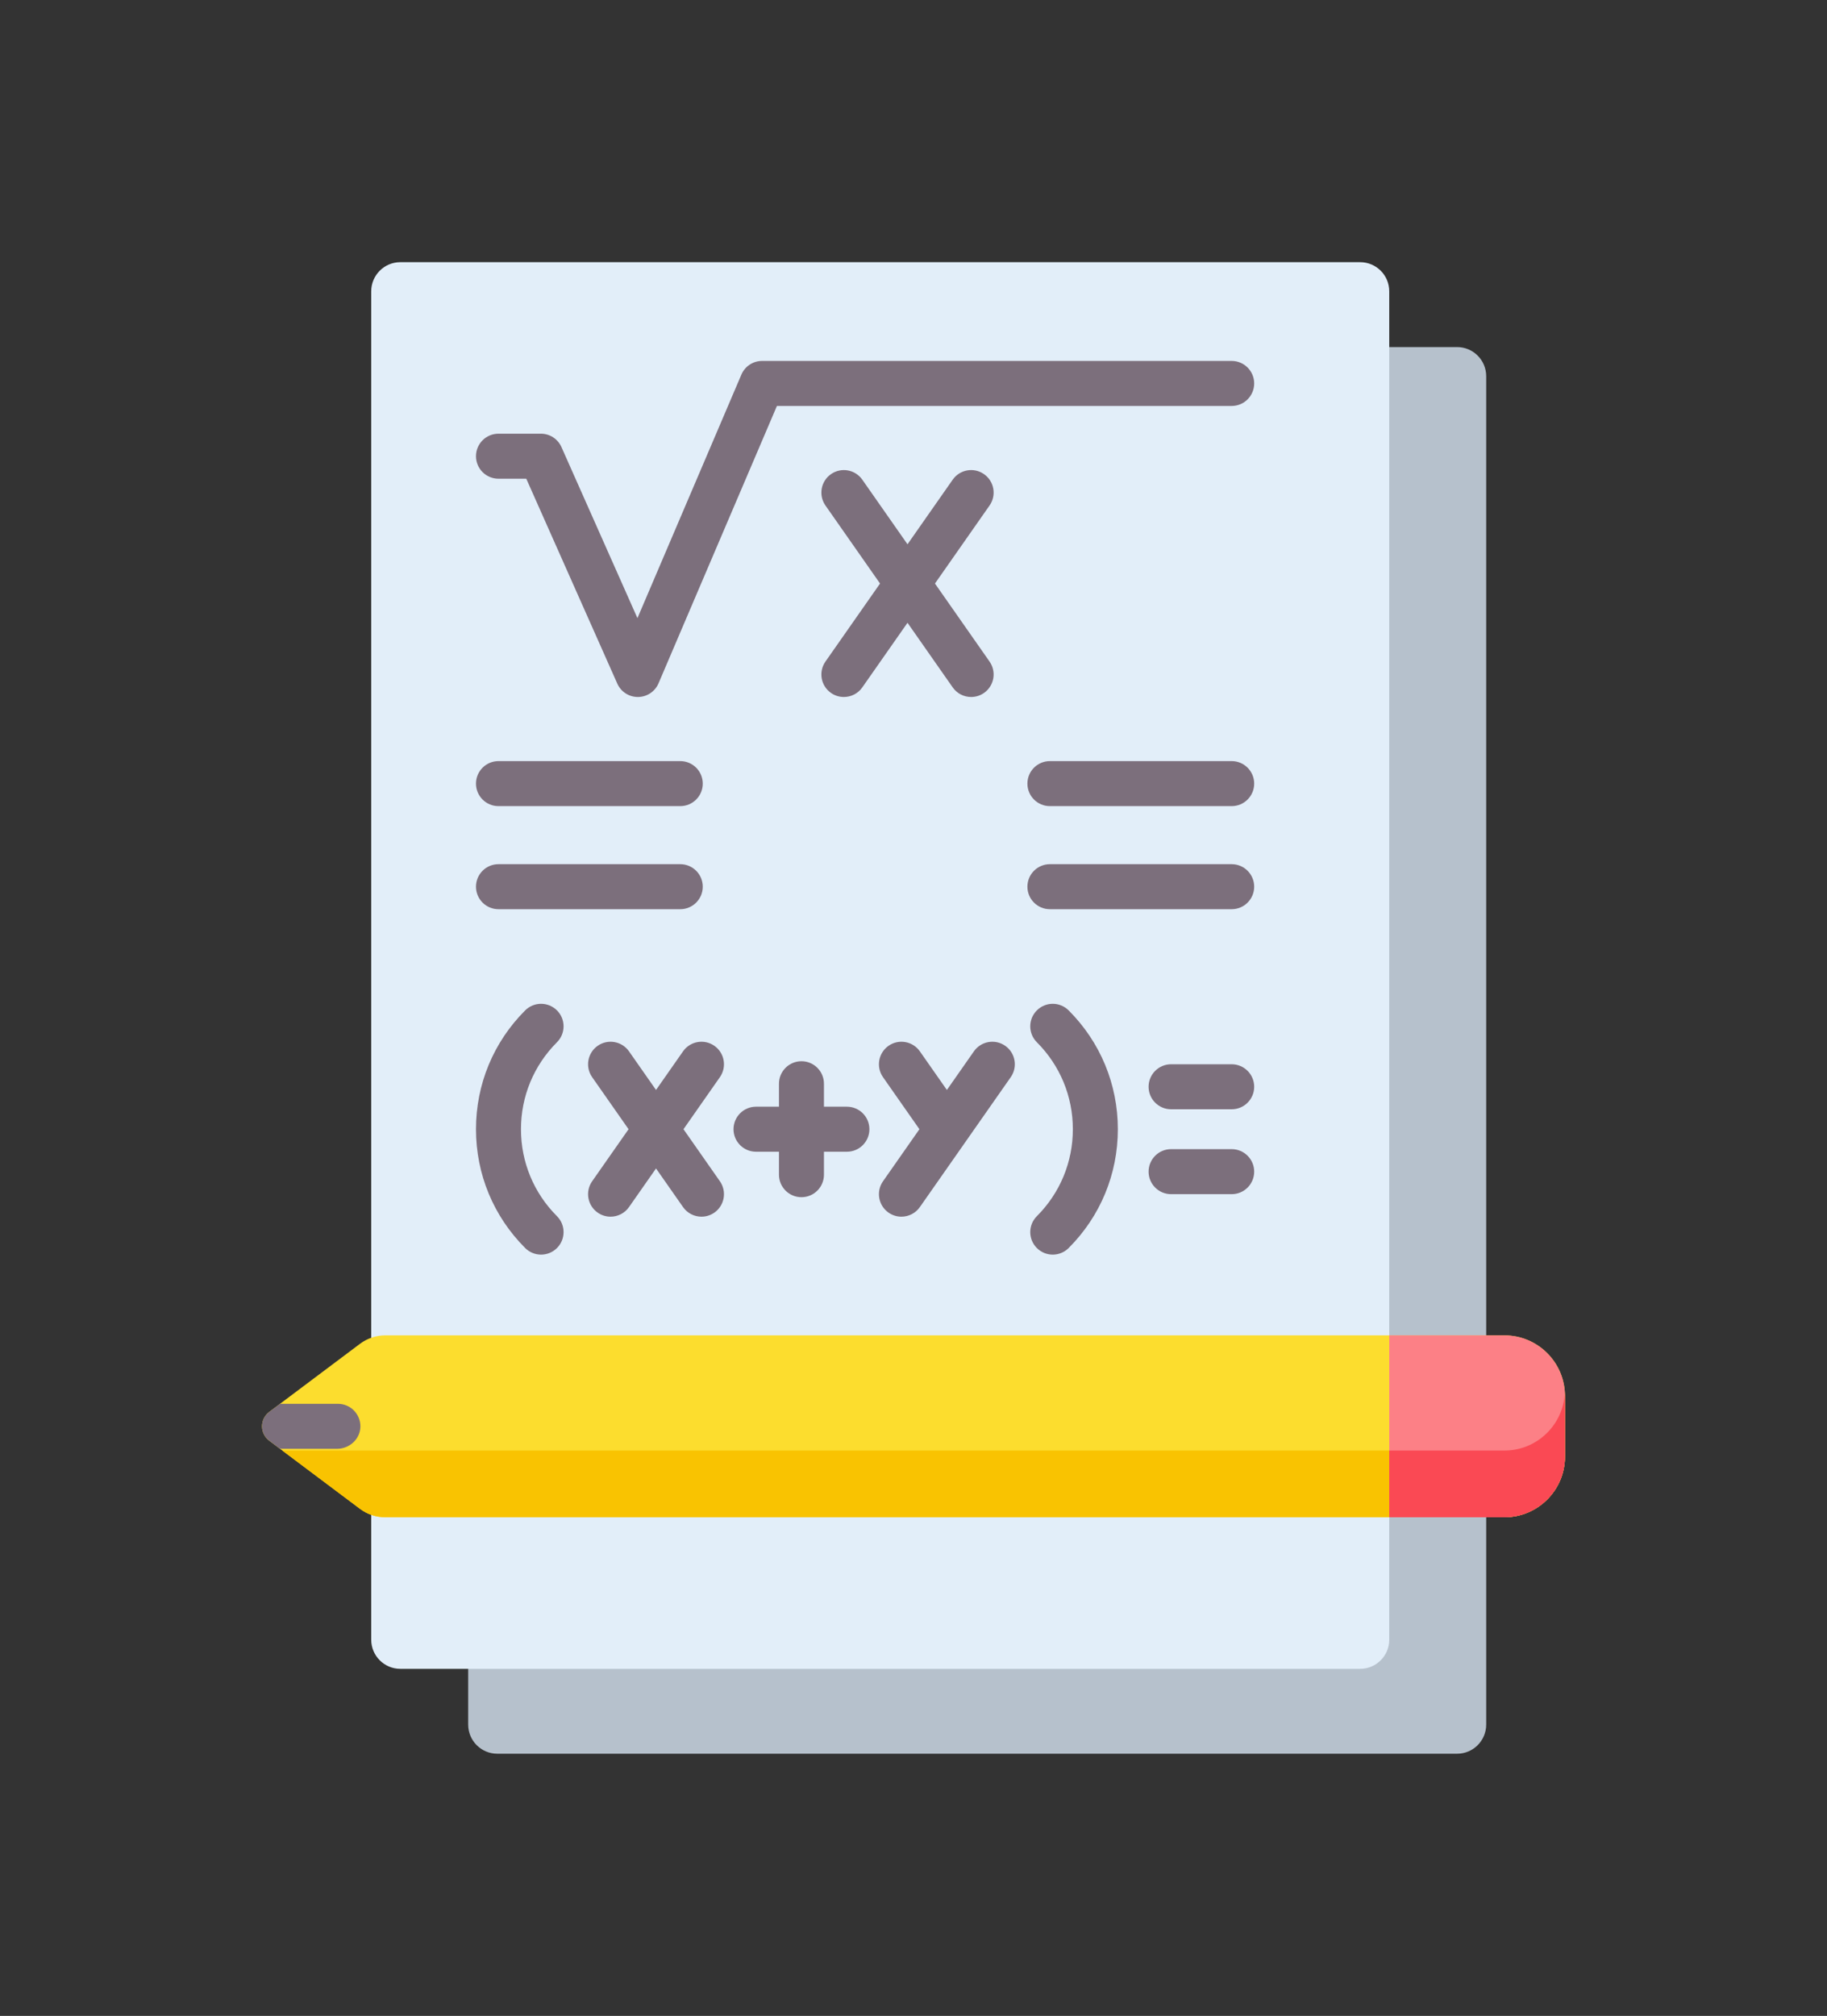 <?xml version="1.0" encoding="UTF-8" standalone="no"?>
<svg
   version="1.1"
   width="627.523"
   height="692"
   x="0"
   y="0"
   viewBox="0 0 627.523 692"
   xml:space="preserve"
   class=""
   id="svg46"
   sodipodi:docname="maths.svg"
   inkscape:version="1.1 (c68e22c387, 2021-05-23)"
   xmlns:inkscape="http://www.inkscape.org/namespaces/inkscape"
   xmlns:sodipodi="http://sodipodi.sourceforge.net/DTD/sodipodi-0.dtd"
   xmlns="http://www.w3.org/2000/svg"
   xmlns:svg="http://www.w3.org/2000/svg"><rect x="0" y="0" width="627.523" height="692" fill="#333333" stroke="none"/><defs
     id="defs50" /><sodipodi:namedview
     id="namedview48"
     pagecolor="#ffffff"
     bordercolor="#666666"
     borderopacity="1.0"
     inkscape:pageshadow="2"
     inkscape:pageopacity="0.0"
     inkscape:pagecheckerboard="0"
     showgrid="false"
     fit-margin-top="90"
     fit-margin-left="90"
     fit-margin-right="90"
     fit-margin-bottom="90"
     inkscape:zoom="1.7050781"
     inkscape:cx="313.18213"
     inkscape:cy="298.52005"
     inkscape:window-width="2560"
     inkscape:window-height="1334"
     inkscape:window-x="-11"
     inkscape:window-y="-11"
     inkscape:window-maximized="1"
     inkscape:current-layer="svg46" /><g
     id="g44"
     transform="translate(57.762,90)"><path
       d="M 442.703,512 H 113.045 c -5.523,0 -10,-4.477 -10,-10 V 39.138 c 0,-5.523 4.477,-10 10,-10 h 329.659 c 5.523,0 10,4.477 10,10 V 502 c -0.001,5.523 -4.478,10 -10.001,10 z"
       fill="#b6c1cc"
       data-original="#b6c1cc"
       class=""
       id="path2" /><path
       d="M 409.402,482.862 H 79.744 c -5.523,0 -10,-4.477 -10,-10 V 10 c 0,-5.523 4.477,-10 10,-10 h 329.659 c 5.523,0 10,4.477 10,10 v 462.862 c -0.001,5.523 -4.478,10 -10.001,10 z"
       fill="#e2eef9"
       data-original="#e5ecf1"
       class=""
       id="path4" /><path
       d="M 458.948,430.829 H 74.552 c -3.121,0 -6.157,-1.012 -8.653,-2.884 l -31.188,-23.39 c -3.297,-2.472 -3.297,-7.417 0,-9.89 l 31.188,-23.39 c 2.496,-1.872 5.533,-2.884 8.653,-2.884 h 384.396 c 11.495,0 20.813,9.318 20.813,20.813 v 20.813 c 0,11.494 -9.318,20.812 -20.813,20.812 z"
       fill="#fcdd2e"
       data-original="#fcdd2e"
       class=""
       id="path6" /><path
       d="M 458.948,407.935 H 39.218 l 26.681,20.01 c 2.496,1.872 5.533,2.884 8.653,2.884 h 384.396 c 11.495,0 20.813,-9.318 20.813,-20.813 v -20.813 c 0,-0.351 -0.035,-0.694 -0.052,-1.041 -0.546,11.009 -9.617,19.773 -20.761,19.773 z"
       fill="#f9c301"
       data-original="#f9c301"
       class=""
       id="path8" /><path
       d="m 419.402,430.829 h 39.546 c 11.495,0 20.813,-9.318 20.813,-20.813 v -20.813 c 0,-11.495 -9.318,-20.813 -20.813,-20.813 h -39.546 z"
       fill="#fc8086"
       data-original="#fc8086"
       id="path10" /><path
       d="m 458.948,407.935 h -39.546 v 22.894 h 39.546 c 11.495,0 20.813,-9.318 20.813,-20.813 v -20.813 c 0,-0.351 -0.035,-0.693 -0.053,-1.04 -0.545,11.008 -9.617,19.772 -20.76,19.772 z"
       fill="#fa4954"
       data-original="#fa4954"
       id="path12" /><g
       fill="#8f818f"
       id="g42"><path
         d="m 113.451,74.328 h 9.548 l 31.262,70.339 c 1.24,2.792 4.008,4.589 7.06,4.589 h 0.056 c 3.073,-0.023 5.842,-1.865 7.049,-4.692 l 40.662,-95.211 h 156.199 c 4.268,0 7.726,-3.459 7.726,-7.726 0,-4.267 -3.459,-7.726 -7.726,-7.726 h -161.3 c -3.095,0 -5.89,1.846 -7.106,4.692 l -35.701,83.596 -26.1,-58.723 c -1.24,-2.79 -4.007,-4.589 -7.06,-4.589 h -14.569 c -4.268,0 -7.726,3.459 -7.726,7.726 0,4.267 3.458,7.725 7.726,7.725 z"
         fill="#7c6f7c"
         data-original="#8f818f"
         class=""
         id="path14" /><path
         d="m 280.224,72.76 c -3.495,-2.448 -8.314,-1.597 -10.761,1.899 L 253.939,96.836 238.415,74.659 c -2.446,-3.495 -7.265,-4.347 -10.761,-1.899 -3.496,2.447 -4.346,7.265 -1.899,10.761 l 18.753,26.789 -18.753,26.789 c -2.447,3.495 -1.597,8.313 1.899,10.76 1.348,0.944 2.893,1.397 4.424,1.397 2.437,0 4.834,-1.149 6.337,-3.296 l 15.524,-22.177 15.524,22.177 c 1.503,2.147 3.9,3.296 6.337,3.296 1.529,0 3.075,-0.453 4.424,-1.397 3.496,-2.447 4.346,-7.265 1.899,-10.76 L 263.37,110.31 282.123,83.521 c 2.447,-3.496 1.597,-8.314 -1.899,-10.761 z"
         fill="#7c6f7c"
         data-original="#8f818f"
         class=""
         id="path16" /><path
         d="m 113.451,186.718 h 62.44 c 4.268,0 7.726,-3.459 7.726,-7.726 0,-4.267 -3.459,-7.726 -7.726,-7.726 h -62.44 c -4.268,0 -7.726,3.459 -7.726,7.726 0,4.267 3.458,7.726 7.726,7.726 z"
         fill="#7c6f7c"
         data-original="#8f818f"
         class=""
         id="path18" /><path
         d="m 113.451,222.1 h 62.44 c 4.268,0 7.726,-3.459 7.726,-7.726 0,-4.267 -3.459,-7.726 -7.726,-7.726 h -62.44 c -4.268,0 -7.726,3.459 -7.726,7.726 0,4.267 3.458,7.726 7.726,7.726 z"
         fill="#7c6f7c"
         data-original="#8f818f"
         class=""
         id="path20" /><path
         d="m 365.288,171.266 h -62.439 c -4.268,0 -7.726,3.459 -7.726,7.726 0,4.267 3.459,7.726 7.726,7.726 h 62.439 c 4.268,0 7.726,-3.459 7.726,-7.726 0,-4.267 -3.458,-7.726 -7.726,-7.726 z"
         fill="#7c6f7c"
         data-original="#8f818f"
         class=""
         id="path22" /><path
         d="m 365.288,206.647 h -62.439 c -4.268,0 -7.726,3.459 -7.726,7.726 0,4.267 3.459,7.726 7.726,7.726 h 62.439 c 4.268,0 7.726,-3.459 7.726,-7.726 0,-4.266 -3.458,-7.726 -7.726,-7.726 z"
         fill="#7c6f7c"
         data-original="#8f818f"
         class=""
         id="path24" /><path
         d="m 187.605,268.997 c -3.495,-2.448 -8.314,-1.597 -10.761,1.899 l -9.28,13.257 -9.28,-13.257 c -2.447,-3.495 -7.265,-4.348 -10.761,-1.899 -3.496,2.447 -4.346,7.265 -1.899,10.76 l 12.508,17.869 -12.508,17.869 c -2.447,3.495 -1.597,8.313 1.899,10.76 1.348,0.944 2.893,1.397 4.424,1.397 2.437,0 4.834,-1.149 6.337,-3.296 l 9.28,-13.257 9.28,13.257 c 1.503,2.147 3.9,3.296 6.337,3.296 1.529,0 3.075,-0.453 4.424,-1.397 3.496,-2.447 4.346,-7.265 1.899,-10.76 l -12.508,-17.869 12.508,-17.869 c 2.447,-3.495 1.597,-8.313 -1.899,-10.76 z"
         fill="#7c6f7c"
         data-original="#8f818f"
         class=""
         id="path26" /><path
         d="m 287.507,268.997 c -3.495,-2.448 -8.313,-1.597 -10.761,1.899 l -9.28,13.257 -9.28,-13.257 c -2.447,-3.495 -7.265,-4.348 -10.761,-1.899 -3.496,2.447 -4.346,7.265 -1.899,10.76 l 12.508,17.869 -12.508,17.869 c -2.447,3.495 -1.597,8.313 1.899,10.76 1.348,0.944 2.893,1.397 4.424,1.397 2.437,0 4.834,-1.149 6.337,-3.296 l 31.219,-44.599 c 2.448,-3.495 1.598,-8.313 -1.898,-10.76 z"
         fill="#7c6f7c"
         data-original="#8f818f"
         class=""
         id="path28" /><path
         d="m 233.126,289.9 h -7.883 v -7.884 c 0,-4.267 -3.459,-7.726 -7.726,-7.726 -4.267,0 -7.726,3.459 -7.726,7.726 v 7.884 h -7.883 c -4.268,0 -7.726,3.459 -7.726,7.726 0,4.267 3.459,7.726 7.726,7.726 h 7.883 v 7.883 c 0,4.267 3.459,7.726 7.726,7.726 4.267,0 7.726,-3.459 7.726,-7.726 v -7.883 h 7.883 c 4.268,0 7.726,-3.459 7.726,-7.726 0,-4.267 -3.458,-7.726 -7.726,-7.726 z"
         fill="#7c6f7c"
         data-original="#8f818f"
         class=""
         id="path30" /><path
         d="m 365.288,275.33 h -20.813 c -4.268,0 -7.726,3.459 -7.726,7.726 0,4.267 3.459,7.726 7.726,7.726 h 20.813 c 4.268,0 7.726,-3.459 7.726,-7.726 0,-4.266 -3.458,-7.726 -7.726,-7.726 z"
         fill="#7c6f7c"
         data-original="#8f818f"
         class=""
         id="path32" /><path
         d="m 365.288,304.469 h -20.813 c -4.268,0 -7.726,3.459 -7.726,7.726 0,4.267 3.459,7.726 7.726,7.726 h 20.813 c 4.268,0 7.726,-3.459 7.726,-7.726 0,-4.267 -3.458,-7.726 -7.726,-7.726 z"
         fill="#7c6f7c"
         data-original="#8f818f"
         class=""
         id="path34" /><path
         d="m 133.546,256.842 c -3.018,-3.017 -7.909,-3.017 -10.928,0 -10.893,10.894 -16.893,25.378 -16.893,40.784 0,15.406 6,29.89 16.893,40.784 1.509,1.509 3.487,2.263 5.464,2.263 1.977,0 3.955,-0.755 5.464,-2.263 3.017,-3.017 3.017,-7.909 0,-10.927 -7.976,-7.975 -12.368,-18.579 -12.368,-29.857 0,-11.279 4.392,-21.882 12.368,-29.858 3.017,-3.017 3.017,-7.909 0,-10.926 z"
         fill="#7c6f7c"
         data-original="#8f818f"
         class=""
         id="path36" /><path
         d="m 298.365,256.842 c -3.017,3.017 -3.017,7.909 0,10.927 7.976,7.975 12.368,18.579 12.368,29.858 0,11.278 -4.392,21.882 -12.368,29.857 -3.017,3.017 -3.017,7.909 0,10.927 1.509,1.509 3.487,2.263 5.464,2.263 1.977,0 3.955,-0.755 5.464,-2.263 10.893,-10.894 16.893,-25.378 16.893,-40.784 0,-15.406 -6,-29.89 -16.893,-40.784 -3.018,-3.018 -7.909,-3.018 -10.928,-0.001 z"
         fill="#7c6f7c"
         data-original="#8f818f"
         class=""
         id="path38" /><path
         d="m 38.42,407.336 h 19.555 c 4.23,0 7.92,-3.26 8.047,-7.488 0.131,-4.376 -3.376,-7.964 -7.723,-7.964 H 38.42 l -3.709,2.782 c -3.297,2.472 -3.297,7.417 0,9.89 z"
         fill="#7c6f7c"
         data-original="#8f818f"
         class=""
         id="path40" /></g></g></svg>
